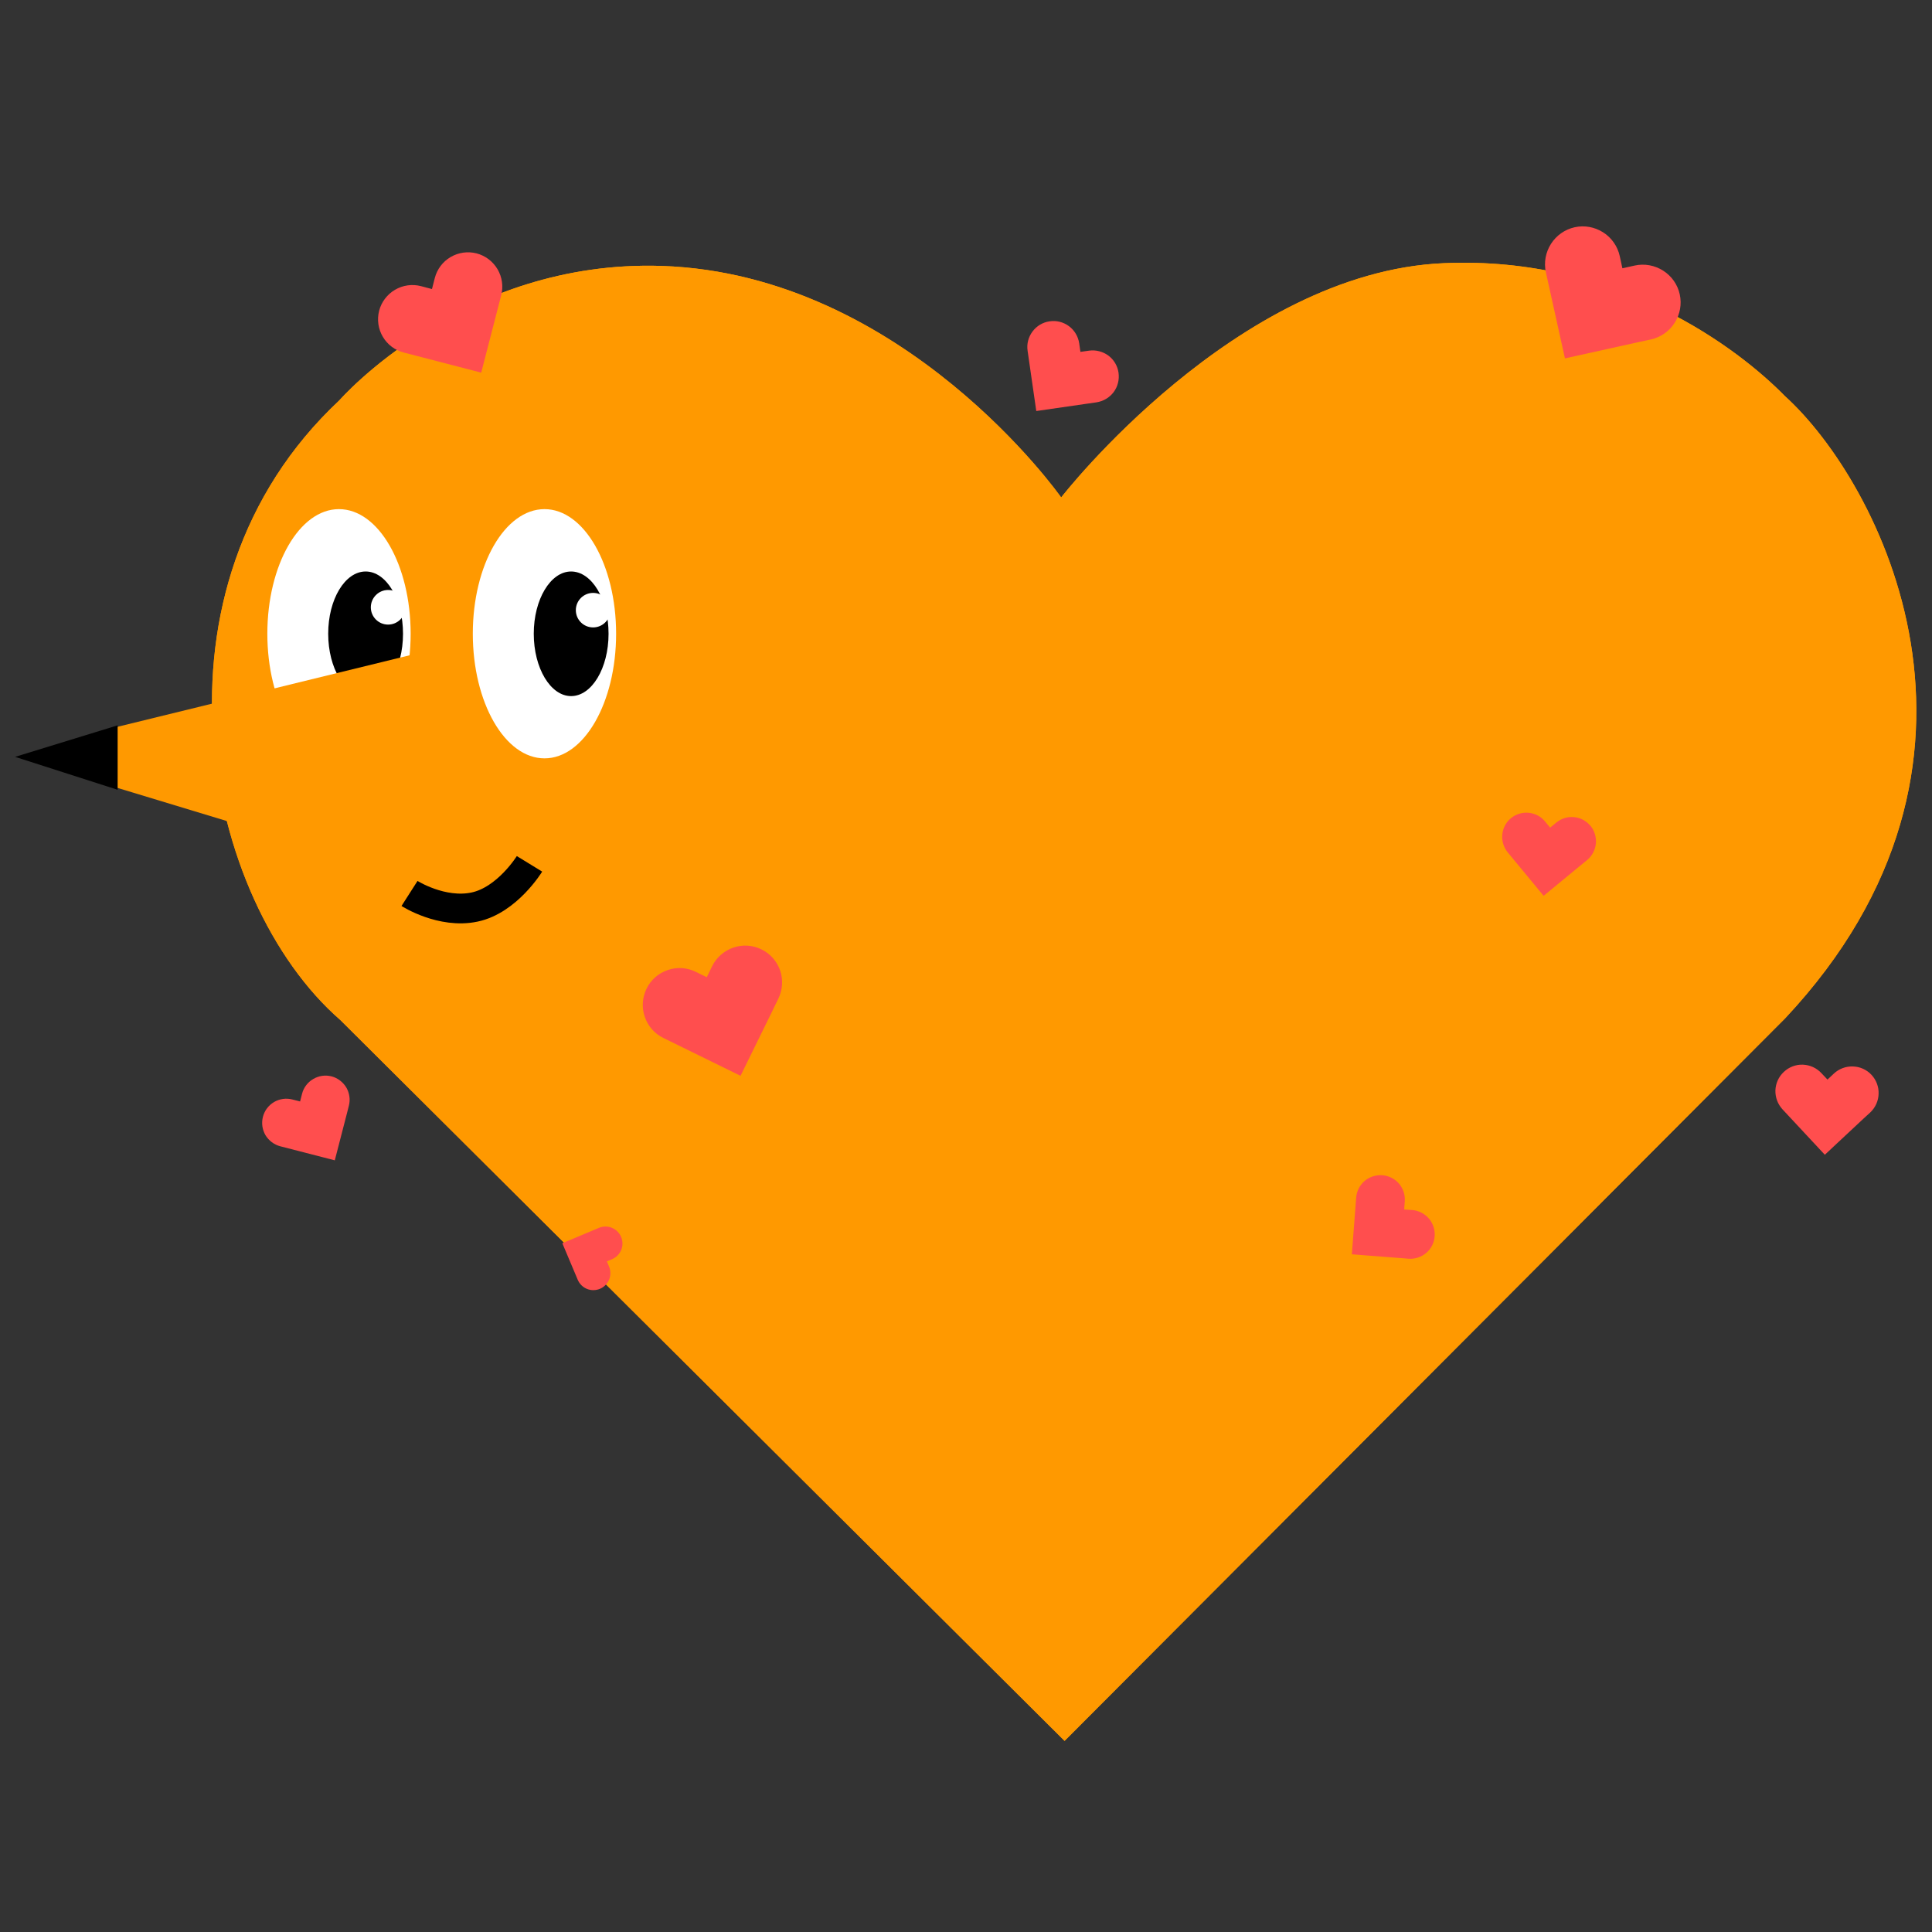 <?xml version="1.0" encoding="UTF-8"?>
<svg xmlns="http://www.w3.org/2000/svg" xmlns:xlink="http://www.w3.org/1999/xlink" width="80px" height="80px" viewBox="0 0 80 80" version="1.1">
<rect x="0" y="0" width="80" height="80" fill="#333333" stroke="none"/>
<g id="surface1">
<path style=" stroke:none;fill-rule:nonzero;fill:rgb(100%,60%,0%);fill-opacity:1;" d="M 73.914 16.406 C 72.02 14.469 66.992 10.582 59.781 10.898 C 51.168 11.273 43.941 20.598 43.941 20.598 C 43.941 20.598 37.457 11.352 27.402 11.012 C 19.133 10.738 14.051 16.578 14.051 16.578 C 5.73 24.367 8.426 37.305 14.094 42.238 C 14.094 42.238 44.082 72.086 44.082 72.086 C 44.082 72.086 73.918 42.168 73.918 42.168 C 83.898 31.527 77.812 19.938 73.914 16.406 Z M 73.914 16.406 "/>
<path style=" stroke:none;fill-rule:nonzero;fill:rgb(100%,60%,0%);fill-opacity:1;" d="M 73.914 16.406 C 72.02 14.469 66.992 10.582 59.781 10.898 C 51.168 11.273 43.941 20.598 43.941 20.598 C 43.941 20.598 37.457 11.352 27.402 11.012 C 19.133 10.738 14.051 16.578 14.051 16.578 C 5.73 24.367 8.426 37.305 14.094 42.238 C 14.094 42.238 44.082 72.086 44.082 72.086 C 44.082 72.086 73.918 42.168 73.918 42.168 C 83.898 31.527 77.812 19.938 73.914 16.406 Z M 73.914 16.406 "/>
<path style=" stroke:none;fill-rule:nonzero;fill:rgb(100%,100%,100%);fill-opacity:1;" d="M 22.547 31.402 C 24.184 31.402 25.512 29.09 25.512 26.242 C 25.512 23.391 24.184 21.082 22.547 21.082 C 20.906 21.082 19.578 23.391 19.578 26.242 C 19.578 29.09 20.906 31.402 22.547 31.402 Z M 22.547 31.402 "/>
<path style=" stroke:none;fill-rule:nonzero;fill:rgb(100%,100%,100%);fill-opacity:1;" d="M 14.035 31.402 C 15.676 31.402 17.004 29.09 17.004 26.242 C 17.004 23.391 15.676 21.082 14.035 21.082 C 12.398 21.082 11.07 23.391 11.07 26.242 C 11.07 29.09 12.398 31.402 14.035 31.402 Z M 14.035 31.402 "/>
<path style=" stroke:none;fill-rule:nonzero;fill:rgb(0%,0%,0%);fill-opacity:1;" d="M 23.648 28.824 C 24.504 28.824 25.199 27.668 25.199 26.242 C 25.199 24.816 24.504 23.664 23.648 23.664 C 22.797 23.664 22.102 24.816 22.102 26.242 C 22.102 27.668 22.797 28.824 23.648 28.824 Z M 23.648 28.824 "/>
<path style=" stroke:none;fill-rule:nonzero;fill:rgb(0%,0%,0%);fill-opacity:1;" d="M 15.141 28.824 C 15.996 28.824 16.688 27.668 16.688 26.242 C 16.688 24.816 15.996 23.664 15.141 23.664 C 14.285 23.664 13.59 24.816 13.59 26.242 C 13.59 27.668 14.285 28.824 15.141 28.824 Z M 15.141 28.824 "/>
<path style=" stroke:none;fill-rule:nonzero;fill:rgb(100%,100%,100%);fill-opacity:1;" d="M 24.559 24.551 C 24.953 24.551 25.273 24.871 25.273 25.266 C 25.273 25.66 24.953 25.98 24.559 25.98 C 24.164 25.98 23.844 25.66 23.844 25.266 C 23.844 24.871 24.164 24.551 24.559 24.551 Z M 24.559 24.551 "/>
<path style=" stroke:none;fill-rule:nonzero;fill:rgb(100%,100%,100%);fill-opacity:1;" d="M 16.07 24.43 C 16.465 24.43 16.785 24.754 16.785 25.148 C 16.785 25.543 16.465 25.863 16.07 25.863 C 15.676 25.863 15.355 25.543 15.355 25.148 C 15.355 24.754 15.676 24.43 16.07 24.43 Z M 16.07 24.43 "/>
<path style=" stroke:none;fill-rule:nonzero;fill:rgb(100%,60%,0%);fill-opacity:1;" d="M 18.227 26.824 C 18.227 26.824 18.215 36.672 18.215 36.672 C 18.215 36.672 4.797 32.605 4.797 32.605 C 4.797 32.605 4.727 30.129 4.727 30.129 C 4.727 30.129 18.227 26.824 18.227 26.824 Z M 18.227 26.824 "/>
<path style=" stroke:none;fill-rule:nonzero;fill:rgb(0%,0%,0%);fill-opacity:1;" d="M 4.871 32.703 C 4.871 32.703 4.871 30.035 4.871 30.035 C 4.871 30.035 0.625 31.34 0.625 31.34 C 0.625 31.34 4.871 32.703 4.871 32.703 Z M 4.871 32.703 "/>
<path style="fill:none;stroke-width:7.996;stroke-linecap:butt;stroke-linejoin:miter;stroke:rgb(0%,0%,0%);stroke-opacity:1;stroke-miterlimit:4;" d="M -16.128 1.216 C -16.128 1.216 -7.48 6.744 1.371 4.868 C 10.146 3.016 16.131 -6.748 16.131 -6.748 " transform="matrix(0.154,0,0,0.154,19.441,36.809)"/>
<path style=" stroke:none;fill-rule:nonzero;fill:rgb(100%,30.588%,30.588%);fill-opacity:1;" d="M 77.789 45.297 C 77.801 45.008 77.695 44.723 77.496 44.508 C 77.297 44.293 77.02 44.168 76.727 44.16 C 76.438 44.148 76.152 44.254 75.938 44.453 C 75.938 44.453 75.672 44.703 75.672 44.703 C 75.672 44.703 75.422 44.438 75.422 44.438 C 75.223 44.223 74.949 44.098 74.656 44.086 C 74.363 44.074 74.078 44.184 73.867 44.383 C 73.652 44.582 73.527 44.855 73.516 45.148 C 73.508 45.441 73.613 45.723 73.812 45.938 C 73.812 45.938 75.562 47.816 75.562 47.816 C 75.562 47.816 77.172 46.312 77.172 46.312 C 77.172 46.312 77.441 46.066 77.441 46.066 C 77.652 45.867 77.781 45.59 77.789 45.297 Z M 77.789 45.297 "/>
<path style=" stroke:none;fill-rule:nonzero;fill:rgb(100%,30.588%,30.588%);fill-opacity:1;" d="M 46.113 16.238 C 46.285 16.008 46.355 15.719 46.316 15.438 C 46.316 15.438 46.316 15.434 46.316 15.434 C 46.277 15.152 46.125 14.895 45.895 14.723 C 45.664 14.555 45.375 14.48 45.094 14.52 C 45.094 14.52 44.738 14.57 44.738 14.57 C 44.738 14.57 44.688 14.219 44.688 14.219 C 44.645 13.934 44.496 13.68 44.266 13.508 C 44.035 13.336 43.746 13.262 43.465 13.305 C 43.18 13.344 42.926 13.496 42.754 13.727 C 42.582 13.957 42.508 14.242 42.551 14.527 C 42.551 14.527 42.91 17.02 42.91 17.02 C 42.91 17.02 45.047 16.711 45.047 16.711 C 45.047 16.711 45.402 16.66 45.402 16.66 C 45.684 16.617 45.941 16.465 46.113 16.238 Z M 46.113 16.238 "/>
<path style=" stroke:none;fill-rule:nonzero;fill:rgb(100%,30.588%,30.588%);fill-opacity:1;" d="M 66.082 34.93 C 66.105 34.664 66.027 34.402 65.859 34.195 C 65.859 34.195 65.855 34.195 65.855 34.195 C 65.688 33.992 65.445 33.859 65.18 33.836 C 64.914 33.809 64.652 33.891 64.445 34.059 C 64.445 34.059 64.188 34.27 64.188 34.27 C 64.188 34.27 63.977 34.016 63.977 34.016 C 63.809 33.809 63.562 33.68 63.301 33.656 C 63.035 33.629 62.77 33.711 62.566 33.879 C 62.359 34.047 62.23 34.293 62.207 34.559 C 62.18 34.82 62.262 35.086 62.43 35.293 C 62.43 35.293 63.918 37.094 63.918 37.094 C 63.918 37.094 65.465 35.82 65.465 35.82 C 65.465 35.82 65.723 35.609 65.723 35.609 C 65.926 35.438 66.055 35.195 66.082 34.93 Z M 66.082 34.93 "/>
<path style=" stroke:none;fill-rule:nonzero;fill:rgb(100%,30.588%,30.588%);fill-opacity:1;" d="M 32.305 40.188 C 32.172 39.805 31.895 39.488 31.531 39.312 C 31.168 39.133 30.75 39.105 30.367 39.238 C 29.984 39.367 29.668 39.645 29.488 40.008 C 29.488 40.008 29.266 40.465 29.266 40.465 C 29.266 40.465 28.812 40.242 28.812 40.242 C 28.449 40.062 28.031 40.035 27.648 40.168 C 27.266 40.297 26.949 40.574 26.773 40.938 C 26.594 41.305 26.566 41.723 26.699 42.105 C 26.828 42.488 27.105 42.805 27.469 42.98 C 27.469 42.98 30.664 44.547 30.664 44.547 C 30.664 44.547 32.008 41.809 32.008 41.809 C 32.008 41.809 32.008 41.805 32.008 41.805 C 32.008 41.805 32.23 41.352 32.23 41.352 C 32.406 40.988 32.434 40.57 32.305 40.188 Z M 32.305 40.188 "/>
<path style=" stroke:none;fill-rule:nonzero;fill:rgb(100%,30.588%,30.588%);fill-opacity:1;" d="M 59.059 51.879 C 59.262 51.707 59.387 51.457 59.406 51.191 C 59.426 50.922 59.34 50.66 59.168 50.457 C 58.992 50.254 58.742 50.125 58.477 50.105 C 58.477 50.105 58.145 50.082 58.145 50.082 C 58.145 50.082 58.168 49.746 58.168 49.746 C 58.191 49.48 58.102 49.215 57.93 49.012 C 57.754 48.809 57.508 48.684 57.238 48.664 C 56.973 48.645 56.707 48.73 56.504 48.902 C 56.301 49.078 56.176 49.324 56.156 49.594 C 56.156 49.594 55.977 51.938 55.977 51.938 C 55.977 51.938 57.988 52.094 57.988 52.094 C 57.988 52.094 58.324 52.121 58.324 52.121 C 58.59 52.141 58.852 52.055 59.059 51.879 Z M 59.059 51.879 "/>
<path style=" stroke:none;fill-rule:nonzero;fill:rgb(100%,30.588%,30.588%);fill-opacity:1;" d="M 69.344 13.367 C 69.566 13.02 69.645 12.594 69.555 12.188 C 69.465 11.781 69.219 11.43 68.867 11.207 C 68.516 10.984 68.094 10.906 67.688 10.996 C 67.688 10.996 67.18 11.109 67.18 11.109 C 67.18 11.109 67.07 10.602 67.07 10.602 C 66.98 10.199 66.734 9.844 66.383 9.621 C 66.031 9.398 65.609 9.32 65.203 9.41 C 64.797 9.5 64.445 9.75 64.223 10.098 C 64 10.449 63.922 10.871 64.012 11.277 C 64.012 11.277 64.801 14.84 64.801 14.84 C 64.801 14.84 67.855 14.164 67.855 14.164 C 67.855 14.164 68.363 14.055 68.363 14.055 C 68.766 13.965 69.121 13.719 69.344 13.367 Z M 69.344 13.367 "/>
<path style=" stroke:none;fill-rule:nonzero;fill:rgb(100%,30.588%,30.588%);fill-opacity:1;" d="M 14.34 45.031 C 14.203 44.805 13.984 44.637 13.73 44.57 C 13.73 44.57 13.727 44.57 13.727 44.57 C 13.473 44.504 13.199 44.543 12.969 44.68 C 12.742 44.812 12.574 45.031 12.508 45.289 C 12.508 45.289 12.426 45.609 12.426 45.609 C 12.426 45.609 12.105 45.527 12.105 45.527 C 11.848 45.461 11.574 45.5 11.348 45.633 C 11.117 45.77 10.953 45.988 10.887 46.246 C 10.82 46.504 10.859 46.773 10.992 47.004 C 11.129 47.23 11.348 47.398 11.605 47.465 C 11.605 47.465 13.863 48.047 13.863 48.047 C 13.863 48.047 14.363 46.113 14.363 46.113 C 14.363 46.113 14.445 45.789 14.445 45.789 C 14.512 45.535 14.473 45.262 14.34 45.031 Z M 14.34 45.031 "/>
<path style=" stroke:none;fill-rule:nonzero;fill:rgb(100%,30.588%,30.588%);fill-opacity:1;" d="M 24.305 53.371 C 24.477 53.441 24.672 53.438 24.844 53.367 C 25.016 53.293 25.152 53.156 25.223 52.984 C 25.293 52.812 25.293 52.617 25.219 52.445 C 25.219 52.445 25.129 52.23 25.129 52.23 C 25.129 52.23 25.344 52.141 25.344 52.141 C 25.516 52.066 25.652 51.93 25.723 51.758 C 25.793 51.586 25.793 51.391 25.719 51.219 C 25.648 51.047 25.508 50.91 25.336 50.84 C 25.164 50.77 24.969 50.77 24.797 50.844 C 24.797 50.844 23.285 51.48 23.285 51.48 C 23.285 51.48 23.832 52.777 23.832 52.777 C 23.832 52.777 23.922 52.992 23.922 52.992 C 23.996 53.164 24.133 53.301 24.305 53.371 Z M 24.305 53.371 "/>
<path style=" stroke:none;fill-rule:nonzero;fill:rgb(100%,30.588%,30.588%);fill-opacity:1;" d="M 20.602 11.148 C 20.41 10.824 20.098 10.586 19.734 10.492 C 19.371 10.398 18.984 10.453 18.656 10.645 C 18.332 10.836 18.098 11.148 18.004 11.512 C 18.004 11.512 17.887 11.969 17.887 11.969 C 17.887 11.969 17.43 11.848 17.43 11.848 C 17.066 11.754 16.68 11.809 16.355 12 C 16.031 12.191 15.793 12.504 15.699 12.867 C 15.605 13.234 15.66 13.621 15.852 13.945 C 16.043 14.27 16.355 14.504 16.719 14.598 C 16.719 14.598 19.926 15.43 19.926 15.43 C 19.926 15.43 20.637 12.68 20.637 12.68 C 20.637 12.68 20.754 12.223 20.754 12.223 C 20.848 11.859 20.793 11.473 20.602 11.148 Z M 20.602 11.148 "/>
</g>
</svg>
